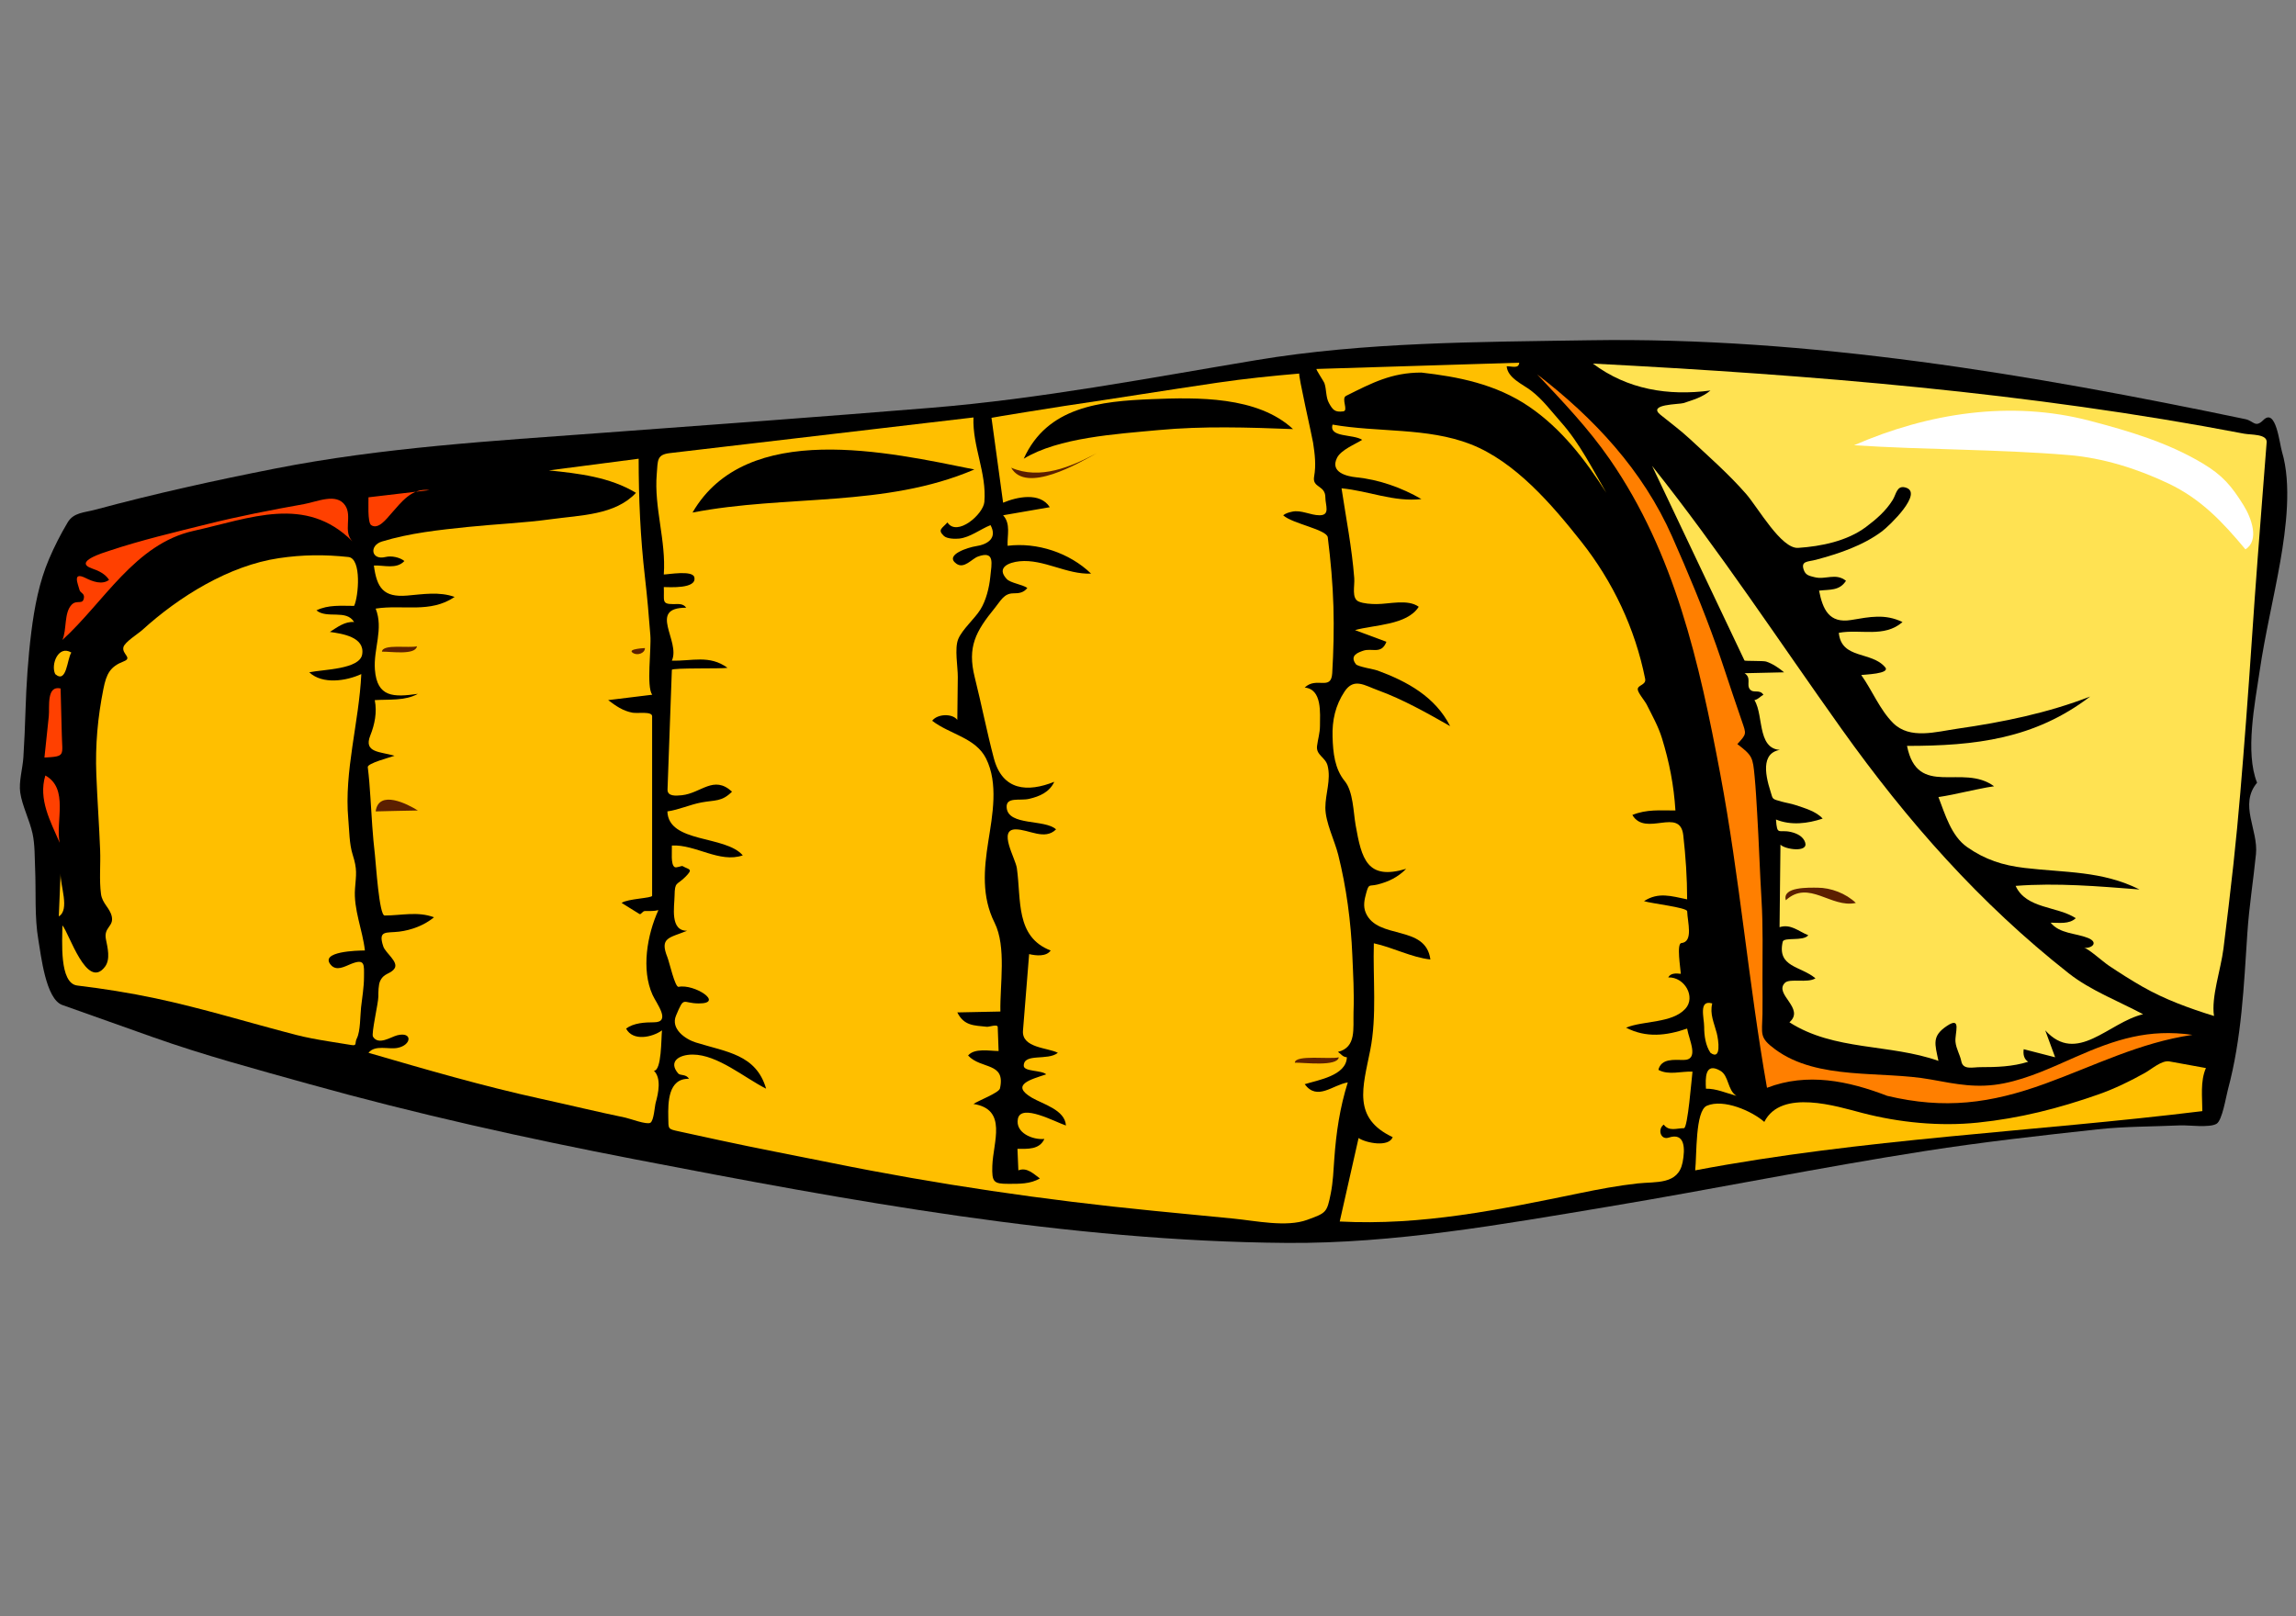 <?xml version="1.0" encoding="UTF-8" standalone="no"?>
<svg
   xmlns:dc="http://purl.org/dc/elements/1.1/"
   xmlns:cc="http://creativecommons.org/ns#"
   xmlns:rdf="http://www.w3.org/1999/02/22-rdf-syntax-ns#"
   xmlns:svg="http://www.w3.org/2000/svg"
   xmlns="http://www.w3.org/2000/svg"
   xmlns:sodipodi="http://sodipodi.sourceforge.net/DTD/sodipodi-0.dtd"
   xmlns:inkscape="http://www.inkscape.org/namespaces/inkscape"
   id="Layer_1"
   sodipodi:docname="sleeping_bag.svg"
   xml:space="preserve"
   viewBox="0 0 472.441 332.598"
   sodipodi:version="0.32"
   version="1.0"
   inkscape:version="1.0.2-2 (e86c870879, 2021-01-15)"
   width="125mm"
   height="88mm"><rect x="0" y="0" width="472.441" height="332.598" fill="#808080" stroke="none"/><defs
   id="defs34" />
<sodipodi:namedview
   id="base"
   bordercolor="#666666"
   inkscape:pageshadow="2"
   inkscape:window-width="1920"
   pagecolor="#ffffff"
   inkscape:zoom="1.4963956"
   inkscape:window-x="-8"
   borderopacity="1.0"
   inkscape:current-layer="Layer_1"
   inkscape:cx="50.304502"
   inkscape:cy="126.3035"
   inkscape:window-y="-8"
   inkscape:window-height="1017"
   inkscape:pageopacity="0.0"
   inkscape:document-rotation="0"
   showgrid="false"
   units="mm"
   inkscape:window-maximized="1" />



























<g
   id="g887"
   transform="matrix(0,1.847,-1.847,0,470.654,69.993)"><path
     id="path3"
     d="m 49.32,3.367 c 2.452,2.044 5.234,-0.146 7.959,0.126 2.893,0.288 5.824,0.76 8.792,0.958 5.869,0.391 11.741,0.63 17.449,2.167 0.792,0.213 3.401,0.626 3.8,1.25 0.488,0.766 0.146,3.165 0.187,4.048 0.142,3.056 0.109,6.176 0.442,9.218 0.703,6.431 1.415,12.818 2.414,19.208 1.847,11.822 4.243,23.547 6.211,35.35 1.961,11.765 4.125,23.824 4.032,35.79 -0.188,24.363 -4.703,48.701 -9.311,72.584 -2.355,12.209 -5.057,24.369 -8.401,36.35 -1.623,5.811 -3.201,11.692 -5.22,17.38 -1.194,3.361 -2.388,6.723 -3.581,10.085 -0.656,1.848 -5.527,2.366 -7.247,2.665 -2.537,0.441 -5.355,0.251 -7.932,0.362 -1.277,0.056 -2.675,0.017 -3.922,0.287 -1.494,0.325 -3.105,1.161 -4.573,1.373 -1.207,0.174 -2.687,-0.274 -3.929,-0.352 -1.724,-0.108 -3.44,-0.182 -5.167,-0.235 -2.92,-0.091 -5.872,-0.284 -8.77,-0.646 -2.763,-0.346 -5.589,-0.877 -8.16,-1.978 -1.444,-0.619 -2.722,-1.272 -4.074,-2.073 -1.112,-0.659 -1.086,-1.848 -1.419,-3.082 -1.796,-6.665 -3.25,-13.255 -4.583,-20.03 C 11.968,212.226 11.234,199.871 10.34,187.753 9.438,175.517 8.545,163.281 7.543,151.053 6.548,138.919 4.239,126.892 2.24,114.896 0.204,102.706 0.216,90.076 0.021,77.75 -0.367,53.218 3.824,28.58 8.813,4.667 9.004,3.75 9.824,3.581 8.916,2.673 7.506,1.263 11.51,0.875 12.437,0.596 c 3.647,-1.094 8.589,-0.451 12.271,0.193 4.062,0.711 8.11,1.699 12.188,2.295 3.583,0.525 9.053,1.636 12.42,0.289" /><path
     id="path5"
     style="fill:#ffe252"
     d="m 75.32,8.167 c -0.868,2.779 -1.83,5.452 -3.281,7.993 -0.723,1.264 -1.511,2.497 -2.319,3.708 -0.464,0.695 -1.991,2.372 -2,2.8 0.099,-0.914 -0.607,-1.686 -1.1,-0.45 -0.553,1.386 -0.454,3.13 -1.7,4.15 0,-0.936 0.198,-2.069 -0.5,-2.8 -1.36,2.082 -1.021,5.528 -3.6,6.7 -0.358,-4.614 0.046,-9.193 0.399,-13.8 -2.09,4.182 -1.859,8.258 -2.399,12.8 -0.29,2.442 -0.918,4.396 -2.323,6.403 -1.243,1.775 -3.668,2.458 -5.577,3.197 -0.302,-2.088 -0.904,-4.138 -1.2,-6.2 -2.593,3.52 1.38,8.523 -4.5,9.7 0,-7.58 -0.772,-14.222 -5.5,-20.4 1.835,4.717 2.862,9.747 3.578,14.744 0.347,2.422 1.241,5.337 -0.628,7.206 -1.488,1.488 -3.642,2.332 -5.35,3.55 -0.05,-0.303 -0.125,-3.28 -0.855,-2.671 -1.826,1.523 -0.857,4.873 -3.845,5.171 -0.448,-2.432 0.583,-5.049 -1.2,-7.1 -0.945,1.956 -0.573,3.655 -0.231,5.712 0.412,2.481 -1.193,3.173 -3.269,3.587 -0.147,-1.167 0.048,-2.273 -1.1,-3 -0.915,1.159 -0.083,2.273 -0.4,3.5 -0.141,0.542 -0.195,0.987 -0.8,1.2 -1.033,0.365 -0.902,-0.46 -1.141,-1.356 -0.68,-2.547 -1.578,-5.238 -3.176,-7.367 -0.587,-0.782 -4.333,-4.711 -4.883,-2.578 -0.245,0.947 0.75,0.997 1.4,1.4 1.229,0.762 2.15,1.833 3.006,2.975 1.572,2.097 2.159,4.993 2.329,7.553 0.125,1.893 -4.5,4.479 -6.021,5.809 -2.209,1.932 -4.114,4.112 -6.111,6.251 -0.963,1.032 -1.817,2.198 -2.708,3.293 -1.199,1.476 -1.139,-2.11 -1.296,-2.582 -0.369,-1.105 -0.629,-2.068 -1.4,-3 0.627,4.703 -0.114,9.253 -3,13.1 1.264,-24.309 3.219,-48.596 7.807,-72.531 0.151,-0.785 0.017,-2.606 0.967,-2.532 1.817,0.142 3.635,0.284 5.452,0.426 2.485,0.194 4.97,0.383 7.456,0.574 6.064,0.466 12.134,0.833 18.198,1.3 5.296,0.407 10.59,0.821 15.871,1.398 3.151,0.345 6.296,0.721 9.442,1.114 2.336,0.294 5.408,1.381 7.508,1.053" /><path
     id="path7"
     style="fill:#ffffff"
     d="m 23.32,4.667 c -3.067,2.556 -5.615,4.945 -7.35,8.6 -1.634,3.442 -2.838,7.26 -3.157,11.081 -0.665,7.966 -0.572,15.947 -1.094,23.919 C 8.133,40.037 6.676,30.856 8.991,22.011 10.133,17.651 11.415,13.309 13.75,9.416 15.073,7.21 16.243,6.221 18.419,4.868 19.791,4.014 22.326,3.068 23.32,4.667" /><path
     id="path9"
     style="fill:#ffbf00"
     d="m 85.92,9.467 c 2.315,18.848 3.055,37.81 6.601,56.5 -1.677,-0.187 -6.637,0.005 -7.2,-1.3 -0.806,-1.866 0.591,-5.029 1.8,-6.4 -3.735,-1.886 -1.72,-8.128 -1,-10.9 1.075,-4.139 1.517,-8.615 1.08,-12.872 -0.481,-4.691 -1.582,-9.01 -3.143,-13.453 -0.63,-1.792 -1.482,-3.54 -2.409,-5.197 -0.398,-0.714 -1.422,-1.86 -1.269,-2.704 0.246,-1.358 0.493,-2.716 0.74,-4.074 1.477,0.645 3.224,0.4 4.8,0.4" /><path
     id="path11"
     style="fill:#ff7f00"
     d="m 84.22,44.567 c -1.676,4.358 -2.625,8.914 -0.899,13.4 -11.627,2.052 -23.435,3.036 -35.03,5.218 -12.309,2.317 -24.534,5.057 -34.992,12.285 -3.477,2.403 -6.388,5.203 -9.478,8.097 4.857,-6.313 10.674,-11.763 18.072,-15.032 3.997,-1.766 7.994,-3.442 12.112,-4.906 1.829,-0.65 3.677,-1.241 5.516,-1.861 0.984,-0.332 1.965,-0.67 2.948,-1.005 1.453,-0.496 1.391,-0.55 2.552,0.505 1.295,-1.694 1.474,-1.717 3.596,-1.922 1.369,-0.132 2.744,-0.202 4.117,-0.285 3.224,-0.195 6.45,-0.291 9.674,-0.486 2.941,-0.178 5.96,-0.106 8.909,-0.106 1.268,0 2.537,-0.024 3.804,0 2.25,0.043 2.588,0.388 3.923,-1.424 3.486,-4.729 2.35,-11.817 3.348,-17.313 0.522,-2.88 1.023,-5.204 0.43,-8.163 -0.562,-2.798 -1.805,-5.409 -2.947,-8.007 -1.954,-4.441 -3.149,-8.109 -2.453,-12.993 0.866,5.892 3.421,10.859 5.434,16.393 2.229,6.132 2.878,11.213 1.364,17.605" /><path
     id="path13"
     style="fill:#ffe252"
     d="m 76.92,26.967 c 1,-0.367 2,-0.733 3,-1.1 -0.3,1.167 -0.6,2.333 -0.899,3.5 0.571,0.083 1.101,-0.024 1.399,-0.5 0.55,1.751 0.601,3.522 0.601,5.35 0,0.833 0.335,1.902 -0.65,2.1 -0.749,0.15 -1.37,0.566 -2.15,0.65 -0.966,0.104 -2.921,-0.73 -1.799,0.95 1.141,1.709 1.995,1.347 3.899,0.95 -1.925,5.446 -1.102,11.621 -4.3,16.6 -1.563,-1.784 -3.138,1.776 -4.4,0.5 -0.526,-0.531 0.063,-2.521 -0.5,-3.4 -1.394,1.664 -1.223,4.285 -4.066,3.652 -0.571,-0.127 -0.018,-2.273 -0.733,-2.852 -0.427,1.07 -1.299,1.949 -0.9,3.2 -3.066,-0.033 -6.134,-0.066 -9.2,-0.1 0.529,-0.459 0.935,-3.146 -0.25,-2.75 -0.669,0.223 -0.995,0.912 -1.149,1.55 -0.342,1.416 0.487,1.565 -1.4,1.7 0.688,-1.672 0.456,-3.532 -0.1,-5.2 -0.798,0.706 -1.171,2.013 -1.501,3 -0.177,0.529 -0.252,1.068 -0.399,1.6 -0.305,1.102 -0.257,0.929 -1.1,1.2 -2.049,0.658 -4.819,1.178 -4.7,-1.8 0.558,3.453 -3.699,2.469 -5.5,3.6 -0.105,-0.449 -0.43,-0.665 -0.6,-1 -0.657,0.429 -0.115,1.096 -0.601,1.5 -0.522,0.435 -1.276,-0.214 -1.8,0.6 -0.033,-1.467 -0.066,-2.934 -0.1,-4.4 -0.476,0.556 -0.974,1.296 -1.2,2 -0.1,0.31 -0.042,2.373 -0.116,2.408 -1.92,0.911 -3.84,1.822 -5.759,2.734 -5.309,2.52 -10.617,5.039 -15.925,7.559 9.457,-7.531 19.467,-14.092 29.3,-21.1 10.279,-7.327 19.429,-15.39 27.244,-25.32 1.904,-2.419 3.11,-5.566 4.556,-8.28 0.903,3.842 5.679,7.373 1.798,10.899" /><path
     id="path15"
     style="fill:#5c1f00"
     d="m 62.42,55.867 c -1.518,0.436 -1.399,-2.568 -1.399,-3.508 0,-1.52 0.642,-3.185 1.699,-4.292 0.619,2.757 -2.645,5.242 -0.3,7.8" /><path
     id="path17"
     style="fill:#ffbf00"
     d="m 83.42,64.767 c -1.134,0.06 -3.003,0.142 -2,-1.6 0.56,-0.971 2.169,-0.785 2.8,-1.8 -0.338,1.224 -0.817,2.259 -0.8,3.4" /><path
     id="path19"
     style="fill:#ffbf00"
     d="m 79.42,64.267 c -0.818,0.548 -1.914,0.7 -2.899,0.7 -0.999,0 -3.06,0.651 -2.601,-0.9 1.172,0.297 2.19,-0.213 3.3,-0.5 0.757,-0.196 3.11,-0.543 2.2,0.7" /><path
     id="path21"
     style="fill:#ffbf00"
     d="m 70.42,64.567 h 1.9 -1.9" /><path
     id="path23"
     style="fill:#ffbf00"
     d="m 62.32,66.867 c -0.354,1.762 -0.845,3.181 0.2,4.8 0.266,-0.797 0.702,-4.797 1.131,-4.809 1.197,-0.031 3.406,-0.719 3.543,0.649 0.055,0.552 2.815,0.095 3.426,0.059 -0.077,0.575 -0.063,1.168 0.4,1.4 -0.064,-1.83 2.197,-3.098 3.5,-1.9 1.626,1.495 1.301,4.642 2.1,6.6 1.159,-2.225 0.901,-4.499 0.1,-6.8 1.339,-0.236 3.5,-1.389 3.5,0.4 0,1.038 -0.203,2.476 1.101,2.8 0.634,-1.151 0.137,-2.55 0.2,-3.8 0.771,0.098 6.3,0.53 6.3,0.95 0,0.816 0.395,1.672 -0.4,2.25 0.51,0.718 1.751,0.354 1.45,-0.55 -0.61,-1.837 1.253,-1.842 2.75,-1.55 2.539,0.496 2.131,2.979 2.359,5.033 0.241,2.174 0.649,4.325 1.09,6.467 1.833,8.899 3.631,17.572 3.15,26.7 -3.1,-0.7 -6.2,-1.4 -9.3,-2.1 0.562,-0.847 1.049,-3.367 -0.1,-3.8 -2.125,4.517 -5.543,3.326 -9.7,2.5 -3.801,-0.755 -8.021,-0.286 -11.9,-0.4 0.442,-2.082 1.581,-4.218 1.801,-6.3 -3.936,0.521 -2.144,5.891 -5.2,7.2 -0.738,0.316 -1.48,0.15 -2.2,-0.05 -1.114,-0.31 -0.716,-0.309 -0.95,-1.25 -0.309,-1.24 -0.822,-2.294 -1.75,-3.2 1.309,4.357 -1.106,4.966 -4.877,5.631 -1.424,0.251 -3.736,0.263 -4.895,1.209 -1.377,1.126 -3.159,1.304 -4.929,1.359 -1.846,0.058 -3.528,-0.319 -5.066,-1.344 -1.553,-1.035 -0.67,-2.227 -0.133,-3.706 1.003,-2.764 2.547,-5.499 4,-8.05 -3.267,1.664 -4.973,4.766 -6.2,8.1 -0.137,0.373 -0.426,2.19 -0.7,2.4 -0.979,0.747 -1.316,-0.279 -1.5,-0.8 -0.35,-0.993 0.458,-2.037 -1,-2.6 -0.433,1.167 -0.867,2.333 -1.3,3.5 -0.599,-2.097 -0.535,-5.799 -2.601,-7.1 -0.882,1.209 -0.3,3.292 -0.3,4.692 0,0.595 -0.044,1.442 -0.278,1.989 -0.357,0.833 -1.726,0.434 -2.619,0.503 -3.371,0.26 -6.663,0.911 -10.003,1.416 0.292,-3.067 1.546,-5.805 1.199,-8.9 -1.274,2.199 -2.171,4.727 -2.425,7.259 -0.109,1.078 -0.563,2.946 -2.174,2.141 -0.88,-0.44 -1.493,-1.986 -2,-2.8 -0.672,1.025 -0.232,3.734 -1.7,3.3 0.887,-5.033 0.305,-10.542 2.182,-15.367 1.937,-4.979 6.727,-9.069 10.841,-12.326 4.479,-3.546 9.699,-6.012 15.299,-7.131 0.711,-0.142 0.674,0.829 1.178,0.824 0.375,-0.004 1.301,-0.8 1.7,-1 1.225,-0.613 2.438,-1.296 3.75,-1.699 2.679,-0.824 5.252,-1.325 8.05,-1.5 0,1.697 -0.15,3.203 0.5,4.8 2.499,-1.47 -0.937,-5.318 2.267,-5.674 2.364,-0.267 4.735,-0.43 7.133,-0.43" /><path
     id="path25"
     style="fill:#ffbf00"
     d="m 3.62,96.467 c 0,3.311 1.147,5.497 2.596,8.392 0.292,0.582 1.652,-0.302 1.729,0.315 0.119,0.94 -0.165,1.169 -0.925,1.592 -0.651,0.362 -1.502,0.267 -2.2,0.5 -0.225,0.075 -1.597,1.009 -1.601,0.882 C 2.986,100.621 2.753,93.093 2.52,85.566 c 0.69,0.064 0.399,0.737 0.399,1.4 1.307,-0.104 1.995,-1.774 2.7,-2.7 1.007,-1.322 2.313,-2.269 3.56,-3.375 2.287,-2.031 5.208,-3.5 7.841,-5.025 -3.647,2.321 -7.128,4.976 -9.601,8.6 -2.539,3.721 -3.34,7.971 -3.799,11.999" /><path
     id="path27"
     style="fill:#ffbf00"
     d="m 79.32,105.77 c 0.265,-0.406 0.551,-0.501 0.6,-1 2.057,0.067 2.537,3.232 3,4.7 1.893,-1.407 0.078,-3.107 -0.2,-4.8 2.829,0.884 5.548,1.289 8.5,1.5 1.302,0.093 2.592,0.139 3.872,0.395 2.157,0.431 2.163,0.501 2.943,2.628 0.848,2.312 0.103,5.743 -0.135,8.179 -0.292,3 -0.582,6 -0.878,8.999 -1.184,12.017 -2.938,24.003 -5.338,35.839 -0.841,4.146 -1.623,8.309 -2.521,12.442 -0.329,1.512 -0.657,3.024 -0.986,4.536 -0.275,1.27 -0.251,1.155 -1.557,1.182 -1.654,0.033 -4.361,0.022 -4.3,-2.3 -0.551,0.306 -0.33,0.969 -0.601,1.2 -1.306,1.115 -2.1,-0.066 -2.1,-1.615 0,-2.778 2.593,-5.771 3.8,-8.185 -3.826,1.125 -4.075,4.397 -5.148,7.834 -0.367,1.177 -1.522,2.825 -2.992,2.206 -2.268,-0.954 -1.361,-0.676 -1.359,-2.54 0.003,-2.88 -2.202,0.482 -1.85,2.25 0.081,0.404 -2.73,1.021 -3.3,1.249 -2.206,0.884 -2.135,-0.197 -2.95,-2.199 0.023,1.938 -2.667,1.419 -3.9,1.4 -1.609,-0.024 -1.137,-0.237 -2.101,-1.201 -0.93,-0.93 -0.784,-0.412 -1.199,0.301 -0.069,0.118 0.236,0.697 0.1,0.9 -0.304,0.451 -1.724,0.271 -2.399,0.3 -0.133,-2.646 1.994,-5.305 1.1,-7.9 -2.269,1.956 -1.337,8.277 -4.899,8.4 -0.186,-1.301 -0.758,-2.509 -1,-3.8 -0.283,-1.515 -0.055,-2.255 -1.2,-3.4 -1.882,2.048 0.173,3.43 0.399,5.6 0.07,0.674 0.138,1.612 -0.648,1.584 -1.505,-0.055 -3.011,-0.108 -4.516,-0.163 -2.936,-0.106 -5.871,-0.213 -8.806,-0.319 -0.249,-0.009 -0.105,-5.581 -0.229,-6.201 -1.475,2.017 -0.731,3.953 -0.801,6.2 -2.183,-0.999 -5.899,2.742 -5.899,-1.601 -0.495,0.364 -0.4,0.866 -0.4,1.451 0,1.341 -0.375,0.973 -1.899,1.049 0,-0.566 0.238,-3.73 -1.101,-3.399 -0.796,0.197 -0.306,2.894 -0.3,3.399 -3.778,-0.269 -7.461,1.098 -11.188,0.785 -1.529,-0.128 -2.165,0.022 -2.34,-1.464 -0.226,-1.925 -0.452,-3.851 -0.678,-5.775 -1.098,-9.349 -2.196,-18.697 -3.294,-28.046 3.231,0.124 6.179,-1.486 9.412,-1.215 1.386,0.116 3.919,3.049 2.288,4.115 0.686,0.617 0.808,1.12 1.5,0.4 0.333,-0.347 0.344,-1.262 0.3,-1.7 -0.122,-1.213 -1.062,-2.385 -1.5,-3.5 1.449,-0.79 2.159,0.321 2.35,1.649 0.101,0.7 0.938,3.574 1.95,2.15 0.613,-0.863 -0.548,-1.706 -0.8,-2.4 -0.693,-1.915 0.771,-1.521 2.259,-1.374 1.188,0.119 2.625,0.465 3.648,1.104 1.036,0.647 2.21,2.023 3.292,2.47 1.044,0.431 3.114,0.035 4.23,0.047 1.59,0.019 3.18,0.036 4.77,0.054 -0.75,0.577 -0.663,2.239 0.1,2.8 1.497,-1.927 1.883,-4.84 4.2,-6 2.791,-1.397 6.323,-0.712 9.25,-0.251 3.115,0.492 6.151,0.751 9.051,-0.699 2.688,-1.345 6.921,-0.584 9.899,-0.65 0.033,1.601 0.066,3.2 0.1,4.801 1.506,-0.759 1.444,-1.847 1.601,-3.301 0.024,-0.225 -0.325,-1.191 0.02,-1.203 0.894,-0.032 1.786,-0.064 2.68,-0.097 0,1.005 -0.356,2.681 0.5,3.4 1.573,-1.458 0.706,-4.21 3.667,-3.552 0.496,0.11 1.347,2.394 1.733,2.951 0.595,-3.828 4.247,-2.184 6.9,-2.1 1.809,0.057 2,-0.135 2,-1.8 0,-1.201 0.03,-2.427 -0.601,-3.5 -0.507,0.707 -1.284,1.452 -0.899,2.399 -0.8,0.033 -1.601,0.067 -2.4,0.101 0,-1.13 0.112,-2.438 -1.1,-3 0.121,1.32 -0.687,3.265 -2.25,2.95 -1.74,-0.351 0.364,-4.17 0.75,-5.351 -1.746,0.101 -2.375,2.567 -3.101,3.8 -1.441,2.448 -2.034,0.098 -2.6,-1.6 -0.483,0.491 -0.283,2.5 -0.959,2.5 -1.448,0 -0.517,-2.676 -1.441,-3.8 -0.585,1.108 -0.524,4.042 -2.471,3.886 -2.844,-0.229 -5.687,-0.457 -8.529,-0.686 0.182,-0.756 0.302,-1.906 -0.399,-2.4 -1.52,3.949 -5.648,3.264 -9.182,3.769 -1.104,0.157 -4.318,2.135 -4.318,0.132 0,-1.473 1.26,-3.243 0,-4.5 -1.158,1.247 -0.363,5.302 -2.4,5.5 -1.271,0.123 -0.758,-1.466 -1,-2.5 -0.273,-1.17 -0.734,-2.259 -1.9,-2.801 1.178,2.942 1.028,5.771 -2.641,6.737 -2.983,0.785 -6.002,1.373 -8.993,2.121 -3.403,0.852 -5.116,-0.098 -7.766,-2.258 -0.777,-0.633 -1.601,-1 -1.601,-2.05 0,-0.63 -0.067,-1.135 -0.6,-1.551 -0.404,0.581 -0.542,1.874 -1,2.301 -1.286,1.198 -1.856,-0.257 -1.974,-1.441 -0.267,-2.676 1.493,-5.236 1.375,-7.959 -2.326,2.412 -3.506,6.001 -3.101,9.3 -1.151,0.056 -2.437,-0.376 -3.399,0.5 -0.3,-1.733 -0.6,-3.467 -0.9,-5.2 -1.71,1.086 -1.147,3.671 -0.5,5.2 -3.153,0.432 -6.306,0.862 -9.459,1.294 -0.03,0.004 -1.211,-7.375 -1.316,-8.091 -0.839,-5.703 -1.762,-11.395 -2.601,-17.1 -0.445,-3.027 -0.754,-6.057 -1.016,-9.105 0.016,0.177 6.979,-1.42 7.695,-1.53 1.276,-0.196 2.499,-0.35 3.782,-0.117 1.285,0.233 0.944,-1.252 2.315,-1.252 0.891,0 2,-0.575 2,0.65 0,1.007 -0.625,2.06 -0.4,3.05 0.087,0.382 0.157,0.677 0.4,1 0.939,-0.999 1.577,-4.859 2.463,-4.97 2.566,-0.321 5.148,-0.554 7.736,-0.63 2.464,-0.072 4.94,-0.009 7.399,0.135 2.019,0.119 0.334,1.756 1.601,3.065 0.175,-1.965 2.891,-1.7 4.267,-1.7 0.771,0 1.485,0.231 2.242,0.326 1.034,0.129 1.235,-0.937 2.199,-1.177 1.588,-0.397 3.104,0.251 4.686,0.251 1.624,0 3.639,-1.033 5.251,-1.436 3.636,-0.909 7.443,-1.414 11.188,-1.569 2.097,-0.087 4.186,-0.217 6.283,-0.134 1.901,0.06 3.963,-0.34 4.483,1.73" /><path
     id="path29"
     style="fill:#5c1f00"
     d="m 79.92,105.67 c 1.071,0.147 0.579,3.88 0.601,4.9 -0.926,-0.04 -0.338,-3.98 -0.601,-4.9" /><path
     id="path31"
     d="M 13.22,140.77 C 7.42,138.159 6.811,132.252 6.581,126.486 6.38,121.458 6.239,114.724 9.92,110.77 c -0.191,5.002 -0.357,10.016 0.111,15.01 0.439,4.68 0.828,11.12 3.189,14.99" /><path
     id="path33"
     style="fill:#5c1f00"
     d="m 14.22,142.17 c 1.39,-3.229 -0.104,-6.671 -1.6,-9.5 1.091,1.96 4.541,7.85 1.6,9.5" /><path
     id="path35"
     d="m 19.22,177.67 c -10.367,-6.007 -6.721,-21.884 -4.8,-31.4 4.271,9.96 2.774,20.92 4.8,31.4" /><path
     id="path37"
     style="fill:#ffbf00"
     d="m 39.521,182.17 c 0.2,1.633 0.4,3.267 0.6,4.899 0.648,-0.864 1.189,-1.617 1.4,-2.7 0.11,-0.564 -0.186,-2.199 0.4,-2.199 h 10 c 0,0 6.666,0 9.999,0 0.277,0 0.322,2.736 0.801,3.399 0.409,-0.661 0.819,-1.322 1.229,-1.983 0.12,-0.192 -0.328,-0.324 -0.328,-0.616 0,-0.517 0.025,-1.014 -0.1,-1.5 2.743,1.254 6.625,1.933 9.449,0.649 0.969,-0.439 3.051,-2.11 3.051,-0.149 0,1.009 0.07,2.259 0.699,3.1 1.453,-0.755 0.974,-2.923 0.2,-4 0.894,0.1 4.488,0.027 4.5,0.9 0.833,-0.854 2.524,-0.492 3.55,-0.2 0.406,0.115 2.024,0.2 2.25,0.6 0.237,0.42 -0.469,2.269 -0.574,2.775 -0.65,3.148 -1.415,6.275 -2.101,9.416 -1.413,6.467 -3.279,12.855 -5.125,19.209 -0.929,-0.745 -0.345,-2.223 -0.55,-3.25 -0.312,-1.563 -1.835,-1.684 -1.4,0.05 0.178,0.706 1.158,2.089 0.15,2.7 -0.332,0.201 -3.744,-0.6 -4.467,-0.6 -0.473,0 -1.307,0.001 -1.733,-0.2 -0.928,-0.437 -0.744,-1.164 -1.399,-1.601 -0.729,-0.484 -1.719,1.005 -2.451,1.25 -1.85,0.621 -1.479,-0.331 -1.649,-1.75 -0.167,-1.385 -0.711,-2.822 -1.6,-3.899 -0.687,1.827 -0.2,3.628 -0.2,5.5 0,0.61 -5.794,0.97 -6.724,1.079 -2.158,0.254 -4.341,0.375 -6.511,0.51 -1.108,0.069 -2.197,0.152 -3.299,0.29 -0.431,0.054 -1.089,-2.497 -1.266,-2.979 -0.469,1.562 -0.319,3.474 -2.25,2.701 -1.251,-0.501 -2.609,-0.769 -3.95,-0.501 -0.104,-1.576 0.098,-3.375 -0.7,-4.8 0.383,2.683 0.416,4.546 -2.696,4.784 -2.309,0.177 -4.538,-0.987 -6.804,-0.084 -0.474,-3.063 0.558,-6.064 -1.3,-8.8 -0.614,1.728 -0.299,3.521 -0.15,5.299 0.221,2.643 -0.869,3.37 -3.35,3.701 -0.051,-1.126 0.45,-2.516 -0.5,-3.4 -0.418,0.512 -0.613,1.447 -0.45,2.1 0.4,1.604 -1.283,1.853 -1.726,0.396 -0.947,-3.117 -1.29,-6.363 -1.624,-9.595 -0.318,-3.079 -0.439,-6.188 -0.862,-9.254 -0.451,-3.266 -0.45,-7.136 -2.938,-9.446 -1.762,2.92 -2.158,6.382 -2.5,9.7 -0.434,-3.333 -0.867,-6.667 -1.301,-10 4.438,0 8.788,-0.191 13.2,-0.7 2.148,-0.248 4.293,-0.44 6.45,-0.601 1.545,-0.13 5.759,0.46 6.65,-0.21" /><path
     id="path39"
     style="fill:#5c1f00"
     d="m 34.32,182.97 c 0.578,-0.009 0.903,0.878 0.5,1.399 -0.416,0.53 -0.5,-1.4 -0.5,-1.4" /><path
     id="path41"
     style="fill:#ff4000"
     d="m 17.521,213.77 c -0.267,-2.267 -0.534,-4.533 -0.801,-6.8 -0.28,1.973 1.345,3.139 2.65,4.3 0.547,0.487 1.791,1.412 1.25,2.2 -0.294,0.43 -2.67,0.28 -3.099,0.3" /><path
     id="path43"
     style="fill:#5c1f00"
     d="m 34.12,208.37 c 1.028,0.165 0.575,2.955 0.6,3.9 -0.892,-0.07 -0.366,-3.05 -0.6,-3.9" /><path
     id="path45"
     style="fill:#5c1f00"
     d="m 52.521,212.97 c -2.47,-0.34 -0.822,-3.558 -0.101,-4.7 0.03,1.46 0.066,3.6 0.101,4.7" /><path
     id="path47"
     style="fill:#ffbf00"
     d="m 29.62,215.37 c 0,1.436 -0.145,2.876 0.5,4.2 0.982,-1.197 -0.154,-3.325 1.3,-4.2 -0.088,1.027 0.579,1.875 1.101,2.7 0.199,-1.386 0.563,-3.915 2.5,-3.6 1.677,0.273 1.67,4.308 2,5.899 1.382,-1.481 0.973,-4.115 0.199,-5.8 5.326,0.243 10.847,1.933 16.171,1.448 1.259,-0.114 2.746,-0.104 3.951,-0.487 1.65,-0.525 2.17,-0.386 3.778,-0.261 2.323,0.181 4.61,-0.847 6.9,-1.1 0,0.843 0.103,5.077 1.6,3.8 0.741,-0.633 0.182,-1.546 -0.1,-2.25 -0.646,-1.611 0.104,-1.45 1.466,-1.45 1.111,0 2.263,0.202 3.367,0.326 0.915,0.102 2.674,0.065 3.467,0.474 0.512,0.263 0.843,-0.065 0.736,0.592 -0.14,0.867 -0.279,1.734 -0.419,2.602 -0.194,1.2 -0.414,2.42 -0.718,3.599 -1.344,5.199 -2.959,10.4 -4.073,15.651 -0.612,2.889 -1.068,5.769 -1.423,8.701 -0.245,2.028 -5.012,1.656 -6.704,1.656 0.852,-0.752 7.298,-2.73 4.601,-4.751 -0.829,-0.62 -2.128,-0.283 -3.05,-0.1 -1.352,0.27 -1.405,-0.902 -2.551,-0.649 -0.942,0.208 -1.425,1.056 -2.5,1.199 -1.542,0.207 -3.294,0.034 -4.855,0.094 -2.823,0.108 -5.637,0.317 -8.46,0.426 -3.264,0.125 -6.345,-0.151 -9.546,-0.792 -1.683,-0.336 -2.47,-0.752 -3.057,-2.261 -0.397,-1.021 -0.805,0.228 -1.582,0.033 -0.573,-0.144 -1.502,-1.651 -1.914,-2.104 -3.719,-4.089 -7.178,-9.651 -8.002,-15.212 -0.394,-2.653 -0.416,-5.078 -0.13,-7.746 0.16,-1.5 4.417,-1.13 5.447,-0.64" /><path
     id="path49"
     style="fill:#ff4000"
     d="m 22.42,215.57 c -5.202,5.201 -2.557,11.397 -1.159,17.688 1.45,6.52 7.946,9.977 12.159,14.613 -1.139,-0.512 -3.06,-0.158 -3.95,-1.051 -0.568,-0.57 0.082,-1.231 -0.75,-1.35 -0.526,-0.074 -0.513,0.408 -0.899,0.5 -0.608,0.144 -2.077,0.853 -1.3,-0.7 0.386,-0.772 0.781,-1.827 0.2,-2.601 -0.649,0.411 -1.011,1.141 -1.25,1.851 -0.757,2.25 -1.787,-1.261 -2.012,-1.934 -1.177,-3.53 -2.027,-7.172 -2.929,-10.778 -0.894,-3.573 -1.604,-7.228 -2.251,-10.853 -0.264,-1.477 -1.285,-3.614 0.142,-4.586 1.204,-0.82 2.88,0.26 3.999,-0.8" /><path
     id="path51"
     style="fill:#ffbf00"
     d="m 37.22,248.67 c -1.079,0.521 -3.284,-0.367 -2.399,-1.799 0.679,0.48 3.527,0.5 2.399,1.8" /><path
     id="path53"
     style="fill:#ff4000"
     d="m 46.521,249.87 c -1.536,-0.162 -3.073,-0.324 -4.609,-0.485 -1.02,-0.107 -3.458,0.289 -3.091,-1.315 1.71,-0.045 3.421,-0.09 5.131,-0.135 2.358,-0.05 2.447,-0.46 2.569,1.95" /><path
     id="path55"
     style="fill:#ffbf00"
     d="m 64.22,248.27 c -1.6,-0.066 -3.2,-0.134 -4.8,-0.2 1.347,0.06 4.054,-1.06 4.8,0.2" /><path
     id="path57"
     style="fill:#ff4000"
     d="m 56.021,248.17 c -2.399,1.032 -4.84,2.403 -7.5,1.601 1.45,-2.65 5.145,-1.11 7.5,-1.6" /></g>
</svg>
